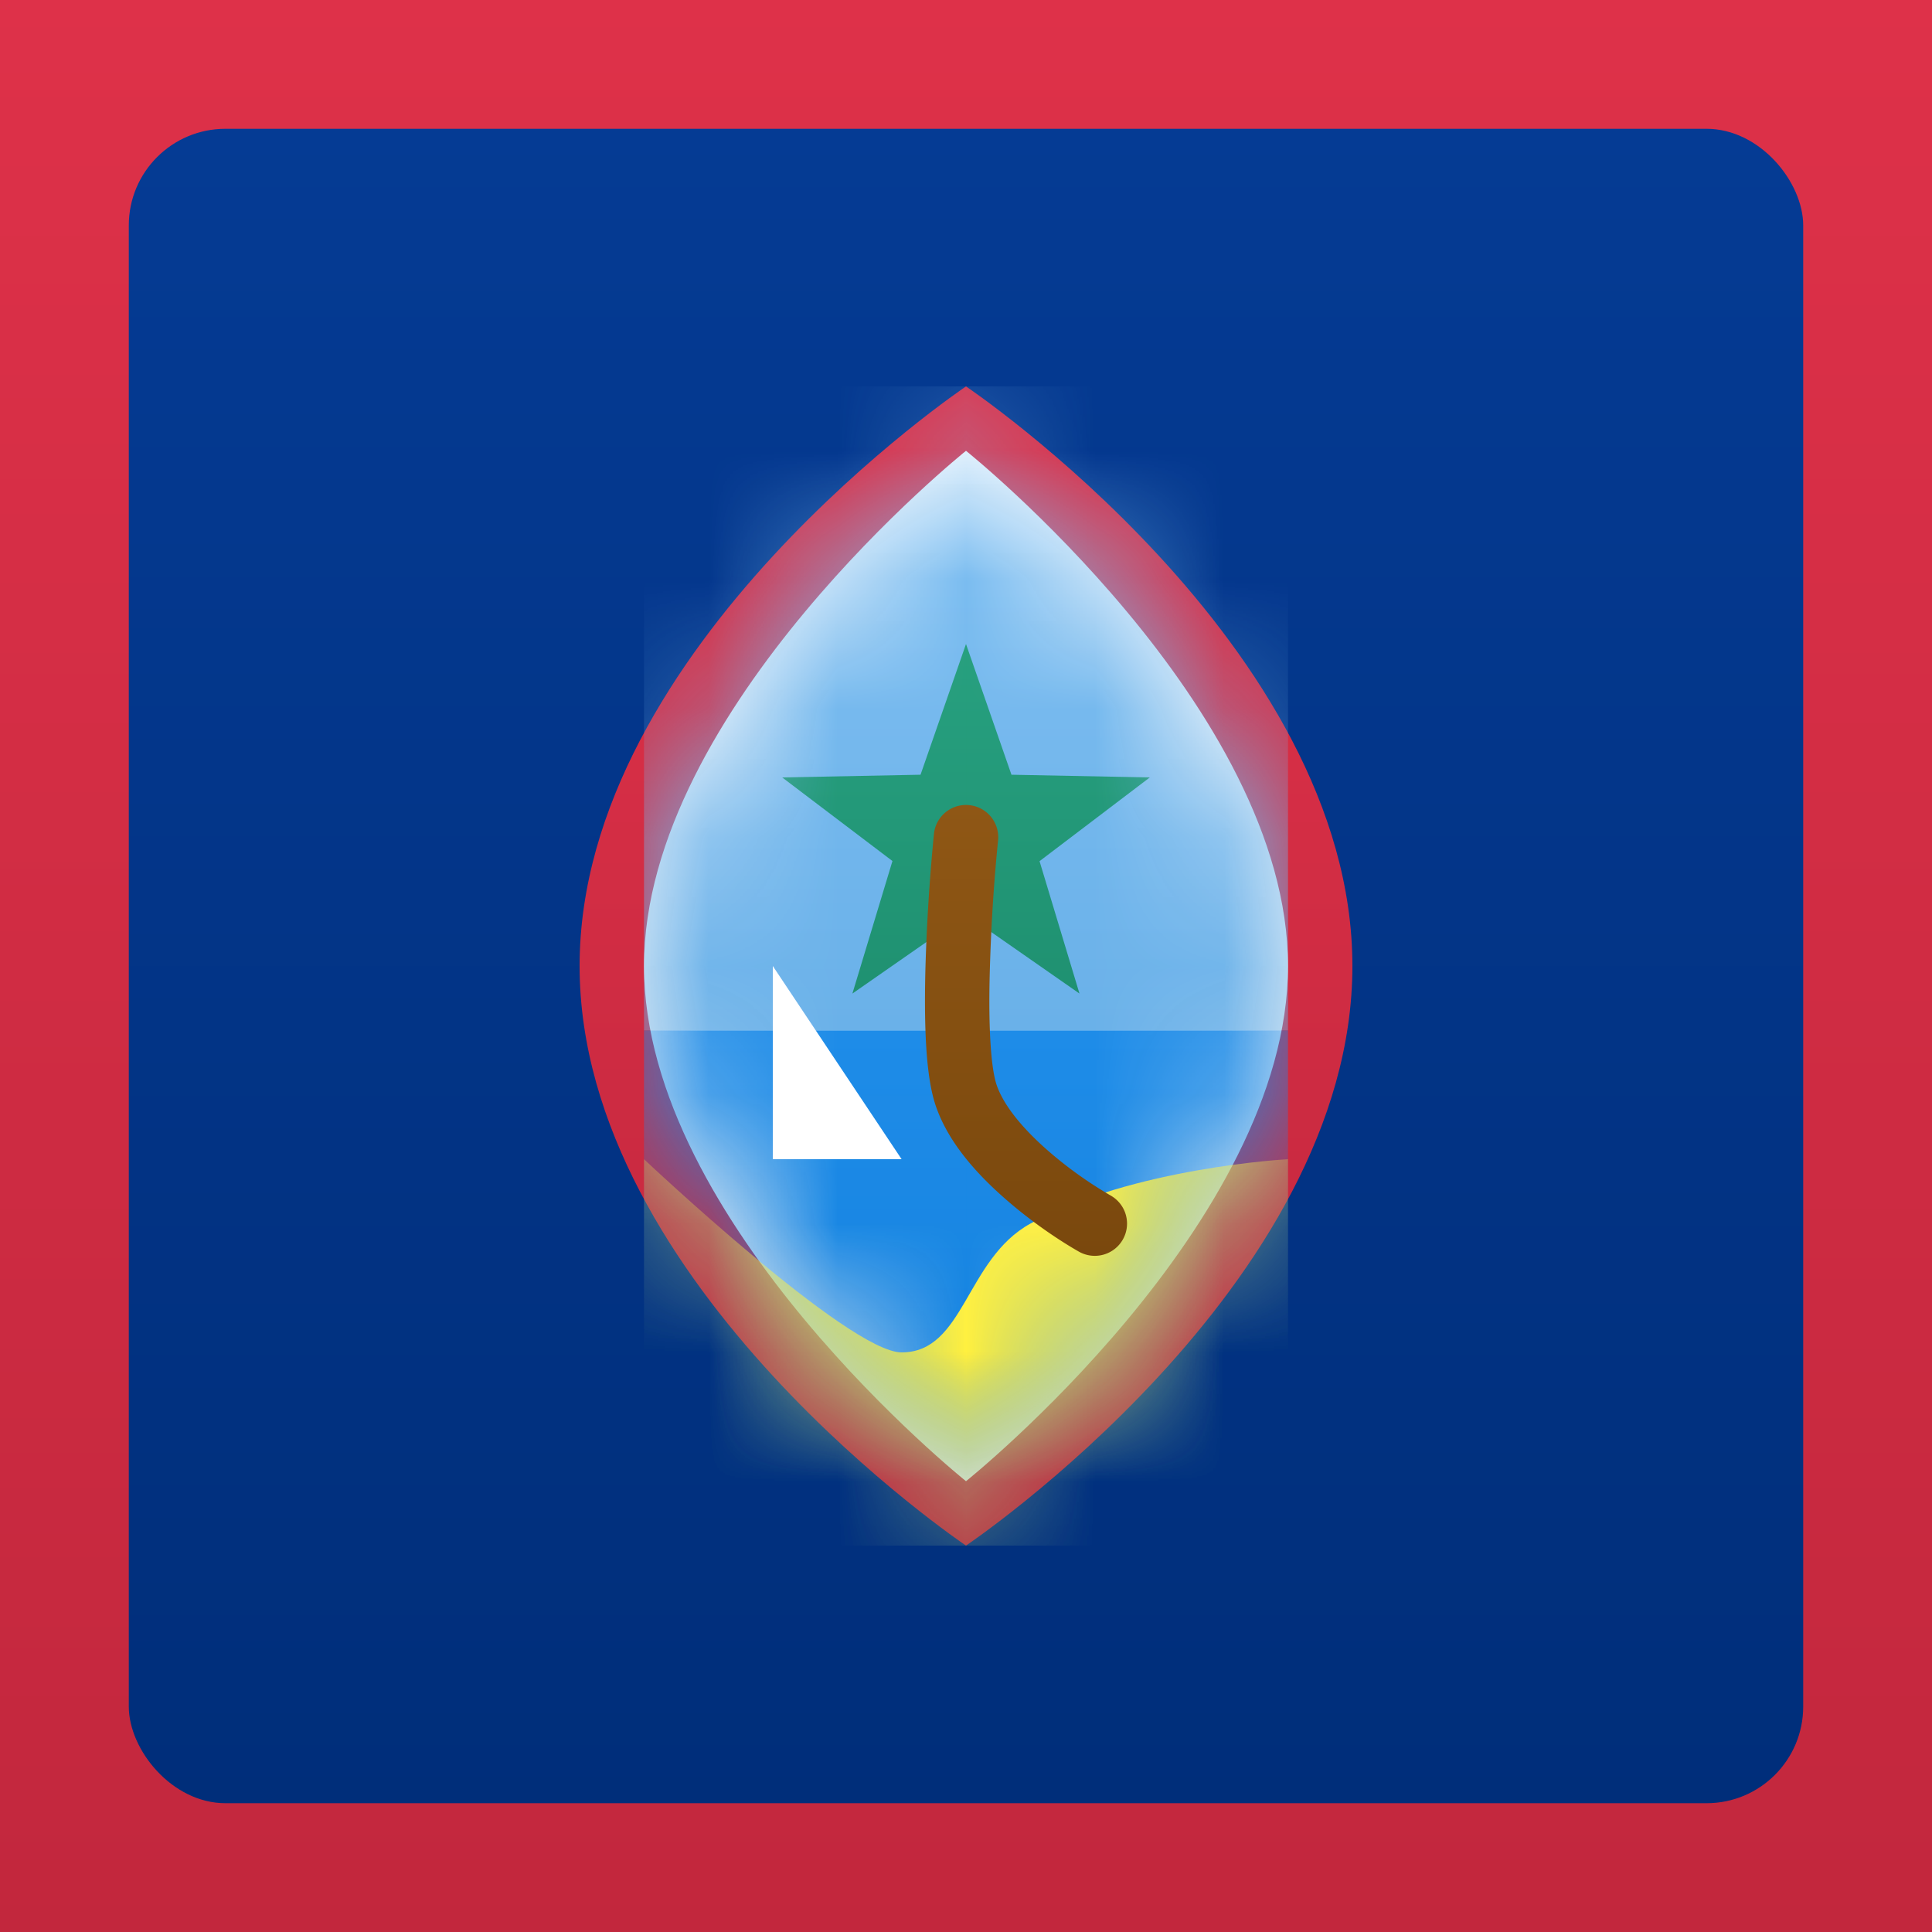 <svg width="15" height="15" xmlns="http://www.w3.org/2000/svg" xmlns:xlink="http://www.w3.org/1999/xlink"><rect width="100%" height="100%" fill="#333333" stroke="none"/><defs><linearGradient x1="50%" y1="0%" x2="50%" y2="100%" id="a"><stop stop-color="#DE3149" offset="0%"/><stop stop-color="#C2273D" offset="100%"/></linearGradient><linearGradient x1="50%" y1="0%" x2="50%" y2="100%" id="b"><stop stop-color="#053B94" offset="0%"/><stop stop-color="#002E7A" offset="100%"/></linearGradient><linearGradient x1="50%" y1="0%" x2="50%" y2="100%" id="c"><stop stop-color="#FFF" offset="0%"/><stop stop-color="#F0F0F0" offset="100%"/></linearGradient><path d="M2.5 8.5s2.5-2 2.5-4-2.5-4-2.5-4-2.5 2-2.5 4 2.5 4 2.5 4z" id="d"/><linearGradient x1="50%" y1="0%" x2="50%" y2="100%" id="e"><stop stop-color="#81C1F3" offset="0%"/><stop stop-color="#6AB1E9" offset="100%"/></linearGradient><path d="M2.5 8.5s2.5-2 2.5-4-2.5-4-2.5-4-2.5 2-2.5 4 2.5 4 2.5 4z" id="g"/><linearGradient x1="50%" y1="0%" x2="50%" y2="100%" id="h"><stop stop-color="#27A07E" offset="0%"/><stop stop-color="#1F9171" offset="100%"/></linearGradient><path d="M2.5 8.5s2.5-2 2.5-4-2.5-4-2.5-4-2.5 2-2.5 4 2.5 4 2.5 4z" id="j"/><linearGradient x1="50%" y1="0%" x2="50%" y2="100%" id="k"><stop stop-color="#1E8CE8" offset="0%"/><stop stop-color="#107FDC" offset="100%"/></linearGradient><path d="M2.5 8.5s2.5-2 2.5-4-2.5-4-2.5-4-2.5 2-2.5 4 2.5 4 2.5 4z" id="m"/><linearGradient x1="50%" y1="0%" x2="50%" y2="100%" id="n"><stop stop-color="#FFF048" offset="0%"/><stop stop-color="#FFEF36" offset="100%"/></linearGradient><linearGradient x1="50%" y1="0%" x2="50%" y2="100%" id="p"><stop stop-color="#8F5715" offset="0%"/><stop stop-color="#7A480D" offset="100%"/></linearGradient></defs><g fill="none" fill-rule="evenodd"><path fill="url(#a)" d="M0 0h15v15H0z"/><rect fill="url(#b)" x="1" y="1" width="13" height="13" rx=".75"/><path d="M3.5 9s3-2.015 3-4.5-3-4.5-3-4.5-3 2.015-3 4.5 3 4.5 3 4.5z" fill="url(#a)" transform="translate(4 3)"/><path d="M2.5 8.5s2.5-2 2.5-4-2.5-4-2.5-4-2.5 2-2.5 4 2.5 4 2.5 4z" fill="url(#c)" transform="translate(5 3)"/><g transform="translate(5 3)"><mask id="f" fill="#fff"><use xlink:href="#d"/></mask><path fill="url(#e)" mask="url(#f)" d="M0 0h5v5H0z"/></g><g transform="translate(5 3)"><mask id="i" fill="#fff"><use xlink:href="#g"/></mask><path fill="url(#h)" mask="url(#i)" d="M2.5 4.1l-.882.614.311-1.029-.856-.649 1.074-.021L2.5 2l.353 1.015 1.074.021-.856.65.31 1.028z"/></g><g transform="translate(5 3)"><mask id="l" fill="#fff"><use xlink:href="#j"/></mask><path fill="url(#k)" mask="url(#l)" d="M0 5h5v4H0z"/></g><g transform="translate(5 3)"><mask id="o" fill="#fff"><use xlink:href="#m"/></mask><path d="M0 6s1.59 1.5 2 1.5c.488 0 .496-.723 1-1 .794-.436 2-.5 2-.5v3H0V6z" fill="url(#n)" mask="url(#o)"/></g><path d="M3.251 3.475c-.035.36-.058.722-.067 1.084-.01.467.01.812.079 1.02.087.261.284.506.557.742.208.18.415.316.557.397a.25.25 0 1 0 .246-.436 3.148 3.148 0 0 1-.477-.34c-.21-.182-.356-.363-.409-.521-.044-.134-.063-.442-.053-.85.009-.35.03-.698.065-1.046a.25.25 0 1 0-.498-.05z" fill="url(#p)" transform="translate(4 3)"/><path fill="#FFF" d="M6 7.5L7 9H6z"/></g></svg>